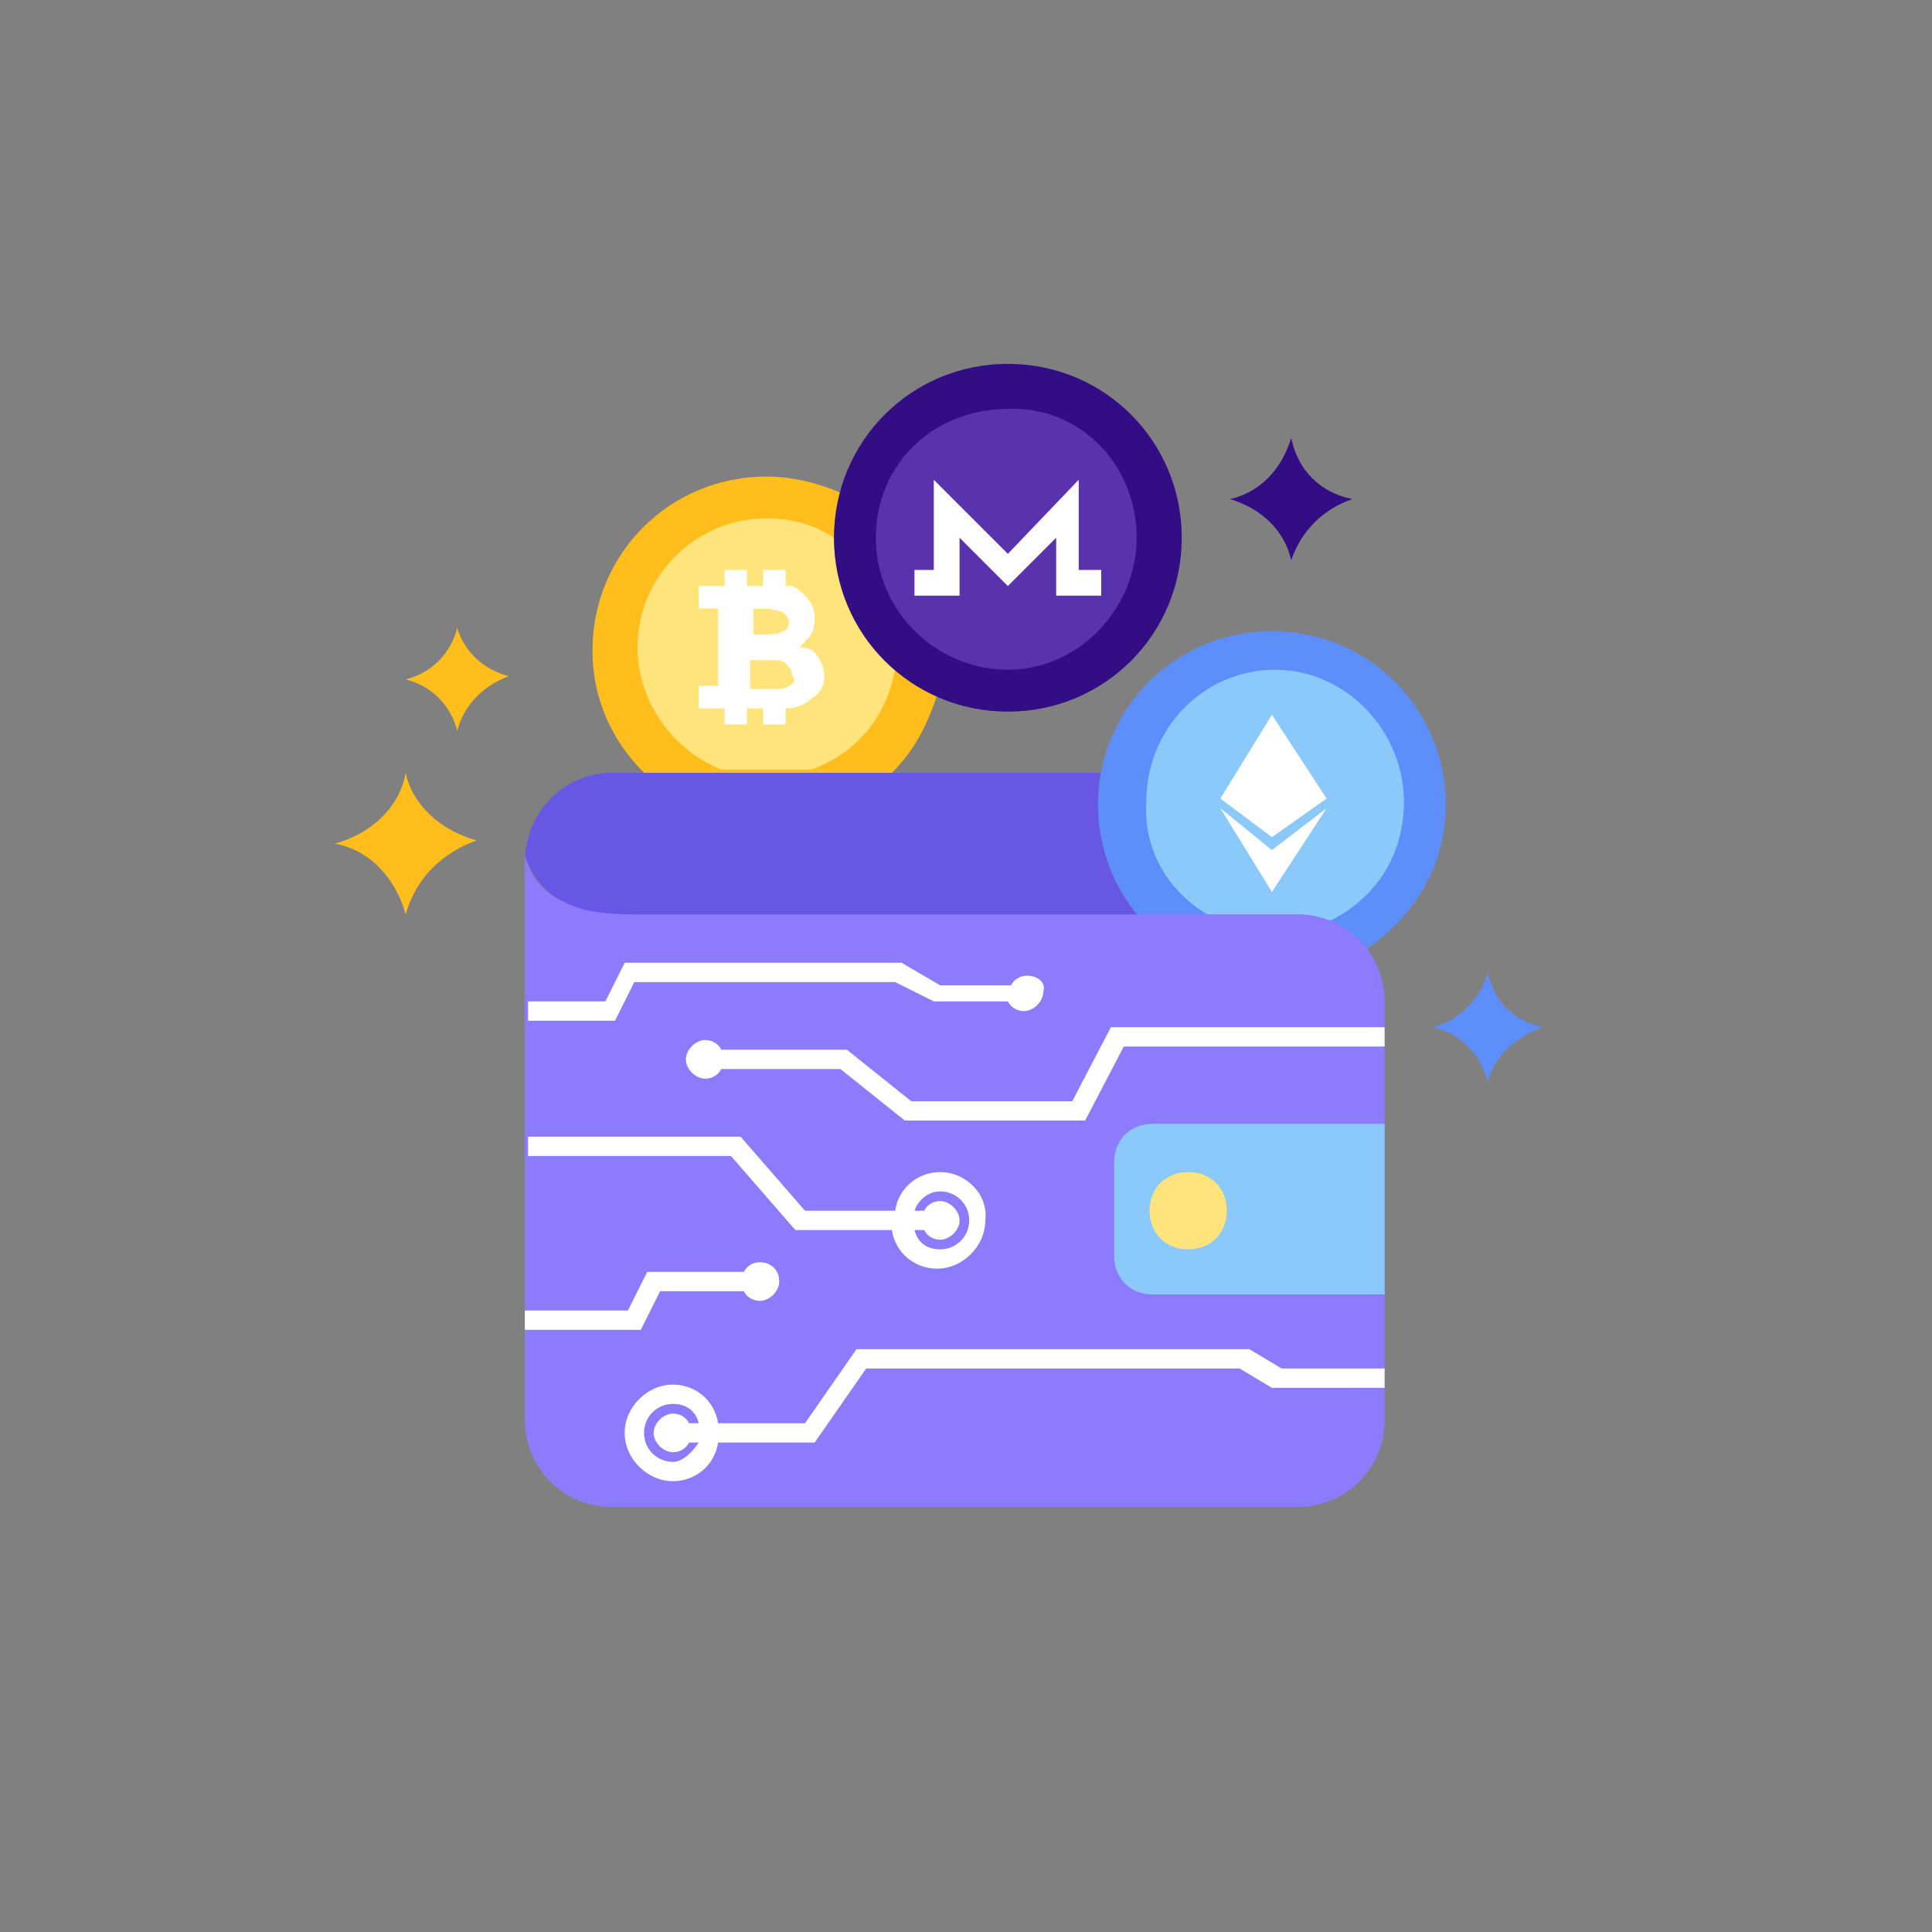 <?xml version="1.0" encoding="utf-8"?>
<!-- Generator: Adobe Illustrator 22.1.0, SVG Export Plug-In . SVG Version: 6.00 Build 0)  -->
<svg version="1.1" id="图层_1" xmlns="http://www.w3.org/2000/svg" xmlns:xlink="http://www.w3.org/1999/xlink" x="0px" y="0px"
	 viewBox="0 0 60 60" style="enable-background:new 0 0 60 60;" xml:space="preserve">
<rect x="0" y="0" width="60" height="60" fill="#808080" stroke="none"/>
<style type="text/css">
	.st0{fill:#FFBE1B;}
	.st1{fill:#FFE37B;}
	.st2{fill:#FFFFFF;}
	.st3{fill:#5D8EF9;}
	.st4{fill:#330D84;}
	.st5{fill:#6857E5;}
	.st6{fill:#8AC9F9;}
	.st7{fill:#8C7BFD;}
	.st8{fill:#5932AE;}
</style>
<g>
	<path class="st0" d="M25.9,16.7c0-0.5,0.1-1,0.2-1.4c-0.7-0.3-1.5-0.5-2.3-0.5c-3,0-5.4,2.4-5.4,5.4c0,1.5,0.6,2.8,1.6,3.8h7.7
		c0.7-0.7,1.1-1.5,1.4-2.4C27.2,20.7,25.9,18.8,25.9,16.7z"/>
	<path class="st1" d="M25.9,16.7c-0.6-0.4-1.3-0.6-2.1-0.6c-2.2,0-4,1.8-4,4c0,1.7,1.1,3.2,2.6,3.8h2.8c1.4-0.5,2.4-1.7,2.6-3.2
		C26.6,19.8,25.9,18.3,25.9,16.7z"/>
	<path class="st2" d="M25.6,21c0-0.2-0.1-0.5-0.2-0.6c-0.1-0.2-0.3-0.3-0.6-0.3c0.1,0,0.1-0.1,0.1-0.1c0,0,0.1,0,0.1-0.1
		c0.2-0.1,0.3-0.4,0.3-0.7c0-0.3-0.1-0.5-0.3-0.7c-0.1-0.1-0.2-0.2-0.4-0.3c-0.1,0-0.1,0-0.2,0v-0.5h-0.7v0.5h-0.5v-0.5h-0.7v0.5
		h-0.2h-0.6v0.7h0.6v2.4h-0.6v0.7h0.6h0.2v0.5h0.7v-0.5h0.5v0.5h0.7v-0.5c0.4,0,0.7-0.2,0.8-0.3C25.5,21.5,25.6,21.3,25.6,21z
		 M24.3,19c0.1,0.1,0.2,0.2,0.2,0.3c0,0.2-0.1,0.3-0.2,0.3c-0.1,0.1-0.3,0.1-0.5,0.1h-0.4v-0.8h0.4C24,18.9,24.2,19,24.3,19z
		 M24.5,21.3c-0.1,0.1-0.3,0.1-0.6,0.1h-0.6v-0.9h0.5c0.3,0,0.5,0,0.6,0.1c0.1,0.1,0.2,0.2,0.2,0.4C24.7,21.1,24.7,21.2,24.5,21.3z"
		/>
	<path class="st0" d="M14.8,26.1l0.2,0L14.8,26.1c-1.1,0.4-1.9,1.2-2.2,2.3l0,0.2l0-0.2c-0.3-1.1-1.1-2-2.2-2.2l-0.2,0l0.2,0
		c1.1-0.3,2-1.1,2.2-2.2l0-0.2l0,0.2C12.8,25,13.7,25.8,14.8,26.1L14.8,26.1z"/>
	<path class="st0" d="M15.8,21l0.1,0L15.8,21c-0.8,0.3-1.4,0.9-1.6,1.7l0,0.1l0-0.1c-0.2-0.8-0.8-1.4-1.6-1.6l-0.1,0l0.1,0
		c0.8-0.2,1.4-0.8,1.6-1.6l0-0.1l0,0.1C14.4,20.2,15,20.8,15.8,21L15.8,21z"/>
	<path class="st3" d="M47.9,31.9l0.1,0L47.9,31.9c-0.8,0.3-1.5,0.9-1.7,1.7l0,0.1l0-0.1c-0.2-0.8-0.8-1.5-1.7-1.7l-0.1,0l0.1,0
		c0.8-0.2,1.5-0.9,1.7-1.7l0-0.1l0,0.1C46.4,31.1,47,31.7,47.9,31.9L47.9,31.9z"/>
	<path class="st4" d="M42,15.5l0.2,0L42,15.5c-0.9,0.3-1.6,1-1.9,1.9l0,0.2l0-0.2c-0.2-0.9-0.9-1.6-1.9-1.9l-0.2,0l0.2,0
		c0.9-0.2,1.6-0.9,1.9-1.9l0-0.2l0,0.2C40.3,14.6,41,15.3,42,15.5L42,15.5z"/>
	<path class="st5" d="M17.6,28.1c0.7,0.4,1.8,0.4,2.4,0.4h15.4c-0.8-0.9-1.3-2.2-1.3-3.5c0-0.3,0-0.7,0.1-1H19
		c-1.5,0-2.6,1.2-2.7,2.6C16.4,26.7,16.5,27.5,17.6,28.1z"/>
	<path class="st3" d="M39.5,19.6c-3,0-5.4,2.4-5.4,5.4c0,1.3,0.5,2.6,1.3,3.5h4.9c0.9,0,1.6,0.4,2.1,1c1.5-1,2.5-2.6,2.5-4.5
		C44.9,22,42.5,19.6,39.5,19.6z"/>
	<path class="st6" d="M37.5,28.4h2.9c0.3,0,0.6,0.1,0.9,0.2c1.4-0.7,2.3-2,2.3-3.7c0-2.2-1.8-4.1-4-4.1c-2.2,0-4,1.8-4,4.1
		C35.5,26.4,36.3,27.7,37.5,28.4z"/>
	<polygon class="st2" points="39.5,26 37.9,24.8 39.5,22.2 41.2,24.8 	"/>
	<polygon class="st2" points="39.5,27.7 37.9,25.1 39.5,26.4 41.2,25.1 	"/>
	<path class="st7" d="M40.3,46.8H19c-1.5,0-2.7-1.2-2.7-2.7V26.5c0,0,0.1,1,1.2,1.5c0.7,0.4,1.8,0.4,2.4,0.4h20.4
		c1.5,0,2.7,1.2,2.7,2.7v13C43,45.6,41.8,46.8,40.3,46.8L40.3,46.8z"/>
	<path class="st6" d="M35.8,40.2c-0.7,0-1.2-0.5-1.2-1.2v-2.9c0-0.7,0.5-1.2,1.2-1.2H43v5.3H35.8z"/>
	<path class="st1" d="M38.1,37.6c0,0.7-0.5,1.2-1.2,1.2c-0.7,0-1.2-0.5-1.2-1.2c0-0.7,0.5-1.2,1.2-1.2
		C37.6,36.4,38.1,36.9,38.1,37.6z"/>
	<path class="st4" d="M36.7,16.7c0,3-2.4,5.4-5.4,5.4c-3,0-5.4-2.4-5.4-5.4c0-3,2.4-5.4,5.4-5.4C34.3,11.3,36.7,13.7,36.7,16.7z"/>
	<path class="st8" d="M35.3,16.7c0,2.2-1.8,4.1-4,4.1c-2.2,0-4.1-1.8-4.1-4.1s1.8-4,4.1-4C33.5,12.6,35.3,14.4,35.3,16.7z"/>
	<polygon class="st2" points="33.5,17.7 33.5,14.9 31.3,17.2 29,14.9 29,17.7 28.4,17.7 28.4,18.5 29.8,18.5 29.8,16.7 31.3,18.2 
		32.8,16.7 32.8,18.5 34.2,18.5 34.2,17.7 	"/>
	<path class="st2" d="M29.2,36.4c-0.7,0-1.3,0.5-1.4,1.2H25l-2-2.3h-6.6v0.6h6.3l2,2.3h3c0.1,0.7,0.7,1.2,1.4,1.2
		c0.8,0,1.5-0.7,1.5-1.5C30.7,37.1,30,36.4,29.2,36.4z M29.2,38.8c-0.4,0-0.7-0.2-0.8-0.6h0.3c0.1,0.2,0.3,0.3,0.5,0.3
		c0.3,0,0.6-0.3,0.6-0.6c0-0.3-0.3-0.6-0.6-0.6c-0.2,0-0.4,0.1-0.5,0.3h-0.3c0.1-0.3,0.4-0.6,0.8-0.6c0.5,0,0.9,0.4,0.9,0.9
		C30.1,38.4,29.7,38.8,29.2,38.8z"/>
	<path class="st2" d="M39.8,42.5l-1-0.6H26.6L25,44.2h-2.7c-0.1-0.7-0.7-1.2-1.4-1.2c-0.8,0-1.5,0.7-1.5,1.5c0,0.8,0.7,1.5,1.5,1.5
		c0.7,0,1.3-0.5,1.4-1.2h3l1.6-2.3h11.6l1,0.6H43v-0.6H39.8z M20.9,45.4c-0.5,0-0.9-0.4-0.9-0.9c0-0.5,0.4-0.9,0.9-0.9
		c0.4,0,0.7,0.2,0.8,0.6h-0.3c-0.1-0.2-0.3-0.3-0.5-0.3c-0.3,0-0.6,0.3-0.6,0.6c0,0.3,0.3,0.6,0.6,0.6c0.2,0,0.4-0.1,0.5-0.3h0.3
		C21.5,45.1,21.2,45.4,20.9,45.4z"/>
	<path class="st2" d="M23.6,39.2c-0.2,0-0.4,0.1-0.5,0.3h-3l-0.6,1.2h-3.2v0.6h3.6l0.6-1.2h2.6c0.1,0.2,0.3,0.3,0.5,0.3
		c0.3,0,0.6-0.3,0.6-0.6C24.2,39.4,23.9,39.2,23.6,39.2z"/>
	<path class="st2" d="M31.9,30.3c-0.2,0-0.4,0.1-0.5,0.3h-2.2L28,29.9h-8.6l-0.6,1.2h-2.4v0.6h2.7l0.6-1.2h8.1l1.2,0.6h2.3
		c0.1,0.2,0.3,0.3,0.5,0.3c0.3,0,0.6-0.3,0.6-0.6C32.5,30.5,32.2,30.3,31.9,30.3z"/>
	<path class="st2" d="M34.5,31.9l-1.2,2.3h-5l-2-1.6h-3.9c-0.1-0.2-0.3-0.3-0.5-0.3c-0.3,0-0.6,0.3-0.6,0.6c0,0.3,0.3,0.6,0.6,0.6
		c0.2,0,0.4-0.1,0.5-0.3h3.7l2,1.6h5.6l1.2-2.3H43v-0.6H34.5z"/>
</g>
</svg>
